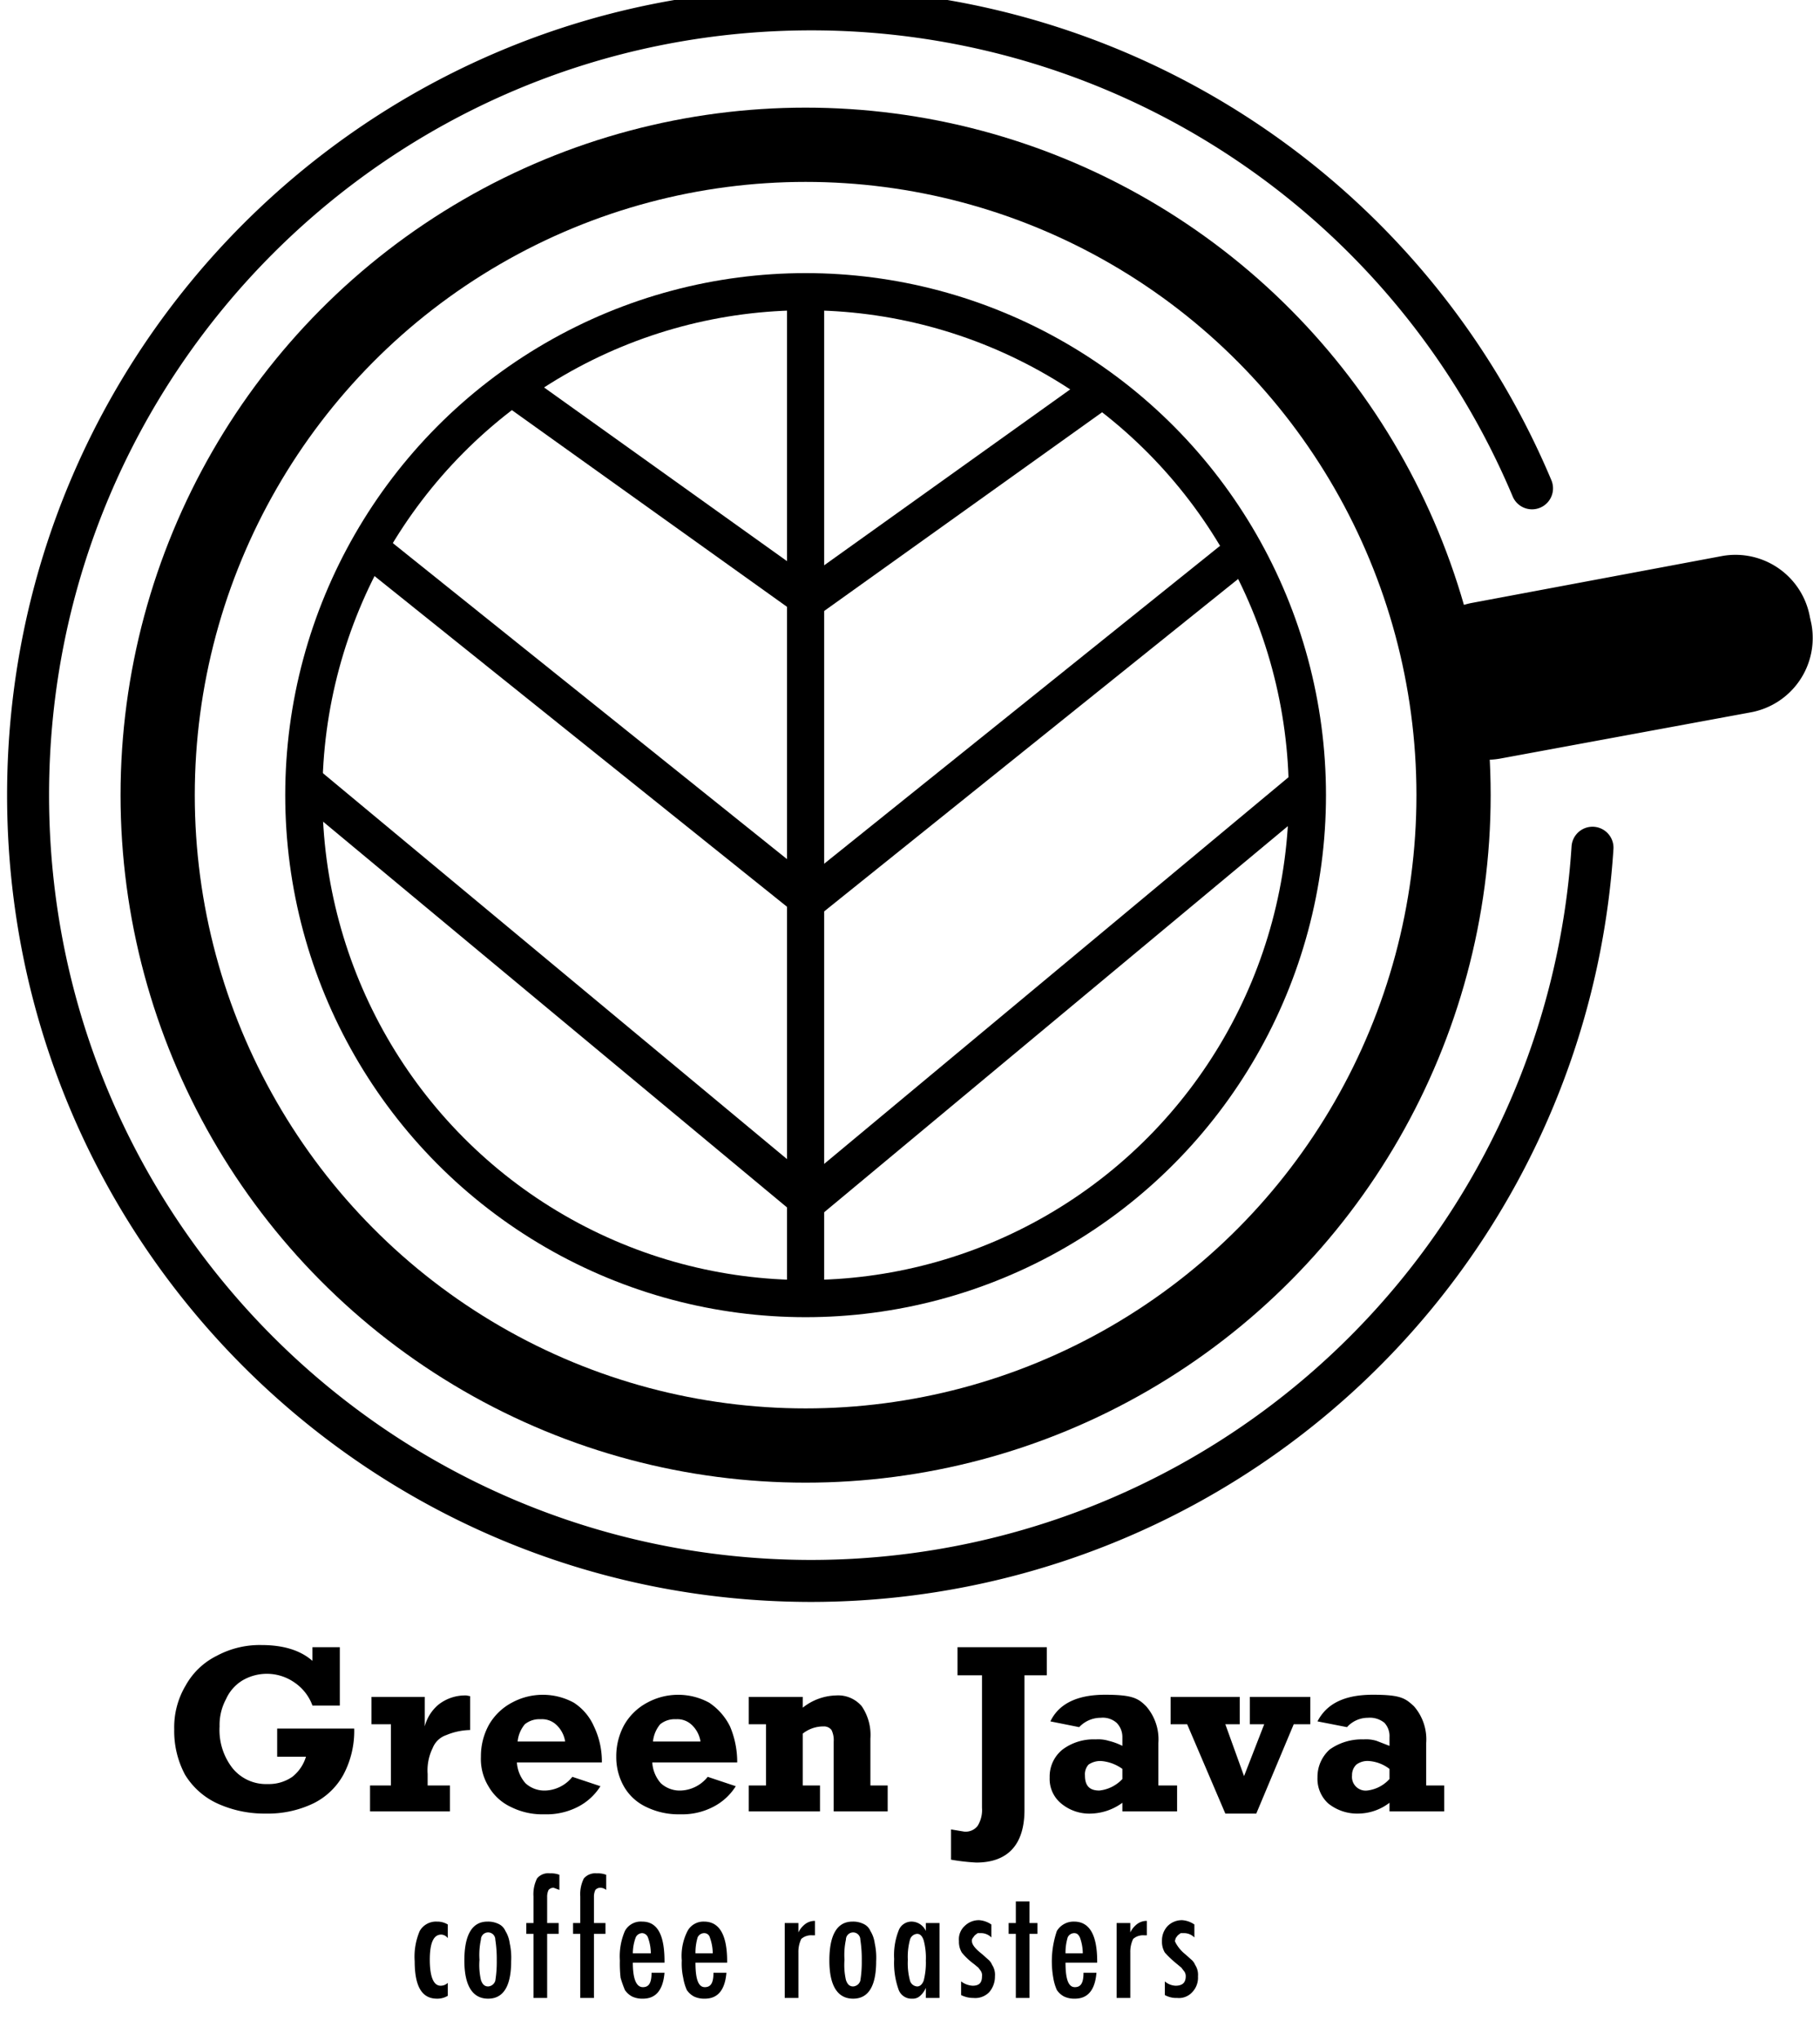 <svg id="Layer_1" data-name="Layer 1" xmlns="http://www.w3.org/2000/svg" width="252.8" height="283.2" viewBox="0 0 252.8 283.2"><title>logo</title><ellipse cx="111.9" cy="110.4" rx="90" ry="90.3" fill="none" stroke="#000" stroke-miterlimit="10" stroke-width="10.31"/><ellipse cx="111.9" cy="110.4" rx="69.7" ry="69.9" fill="none" stroke="#000" stroke-miterlimit="10" stroke-width="5.16"/><line x1="111.9" y1="180.3" x2="111.9" y2="40.6" fill="none" stroke="#000" stroke-miterlimit="10" stroke-width="5.16"/><line x1="111.9" y1="83.5" x2="153.6" y2="53.7" fill="none" stroke="#000" stroke-miterlimit="10" stroke-width="5.16"/><line x1="111.9" y1="125.3" x2="171.7" y2="77.3" fill="none" stroke="#000" stroke-miterlimit="10" stroke-width="5.16"/><line x1="111.9" y1="167.1" x2="182.3" y2="108.5" fill="none" stroke="#000" stroke-miterlimit="10" stroke-width="5.16"/><line x1="112.7" y1="83.5" x2="71" y2="53.7" fill="none" stroke="#000" stroke-miterlimit="10" stroke-width="5.16"/><line x1="112.7" y1="125.3" x2="52.8" y2="77.3" fill="none" stroke="#000" stroke-miterlimit="10" stroke-width="5.16"/><line x1="112.7" y1="167.1" x2="42.2" y2="108.5" fill="none" stroke="#000" stroke-miterlimit="10" stroke-width="5.16"/><path d="M243.2,98.9l-34.7,6.4a10.5,10.5,0,0,1-12.3-8.4L196,96a10.6,10.6,0,0,1,8.5-12.3l34.7-6.5a10.5,10.5,0,0,1,12.2,8.5l.2.9A10.5,10.5,0,0,1,243.2,98.9Z"/><path d="M43.4,230.6v-1.9h3.8v8.1H43.4a6.6,6.6,0,0,0-2.5-3.2,6.7,6.7,0,0,0-7.2-.3,5.8,5.8,0,0,0-2.3,2.6,7.6,7.6,0,0,0-.9,3.8,8.6,8.6,0,0,0,1.8,5.8,6,6,0,0,0,4.9,2.2,5.7,5.7,0,0,0,3.4-1,5.6,5.6,0,0,0,1.9-2.8h-4V240H49.2a12.9,12.9,0,0,1-1.5,6.4,9.6,9.6,0,0,1-4.2,4,14.6,14.6,0,0,1-6.6,1.4,15.7,15.7,0,0,1-6.7-1.4,10.3,10.3,0,0,1-4.5-4,12.8,12.8,0,0,1-1.5-6.3,11.3,11.3,0,0,1,1.6-6.1,10,10,0,0,1,4.3-4.1,12.6,12.6,0,0,1,6.2-1.5C39.3,228.4,41.7,229.1,43.4,230.6Z"/><path d="M65.3,235.5v4.7a9,9,0,0,0-3.3.7,3.1,3.1,0,0,0-1.9,1.8,7,7,0,0,0-.7,3.6v1.6h3.1v3.6H51.4v-3.6h2.9v-8.5H51.6v-3.8H59v4.1a5.8,5.8,0,0,1,2-3.1,6,6,0,0,1,3.8-1.2Z"/><path d="M83.6,244.7H71.8a4.8,4.8,0,0,0,1.2,2.9,3.9,3.9,0,0,0,2.8,1,5,5,0,0,0,3.7-1.9l3.9,1.3a8,8,0,0,1-3.2,2.9,9.5,9.5,0,0,1-4.6,1,9.7,9.7,0,0,1-4.6-1,7,7,0,0,1-3.1-2.8,7.3,7.3,0,0,1-1.1-4.2,9,9,0,0,1,1.1-4.4,8,8,0,0,1,3.2-3.1,9,9,0,0,1,8.6,0,7.5,7.5,0,0,1,2.8,3.3A11.2,11.2,0,0,1,83.6,244.7Zm-8.5-6a3.2,3.2,0,0,0-2.2.7,4.4,4.4,0,0,0-1,2.4h6.6a4,4,0,0,0-1.2-2.3A2.9,2.9,0,0,0,75.1,238.7Z"/><path d="M102.4,244.7H90.6a4.8,4.8,0,0,0,1.2,2.9,3.9,3.9,0,0,0,2.8,1,5,5,0,0,0,3.7-1.9l3.9,1.3a8,8,0,0,1-3.2,2.9,9.3,9.3,0,0,1-4.5,1,10.2,10.2,0,0,1-4.7-1,7,7,0,0,1-3.1-2.8,8.2,8.2,0,0,1-1.1-4.2,9,9,0,0,1,1.1-4.4,8,8,0,0,1,3.2-3.1,9,9,0,0,1,8.6,0,8.5,8.5,0,0,1,2.9,3.3A12.7,12.7,0,0,1,102.4,244.7Zm-8.5-6a3.2,3.2,0,0,0-2.2.7,4.4,4.4,0,0,0-1,2.4h6.6a4,4,0,0,0-1.2-2.3A2.9,2.9,0,0,0,93.9,238.7Z"/><path d="M120.9,241.4v6.5h2.4v3.6h-7.5v-9.7a3.2,3.2,0,0,0-.3-1.6,1.3,1.3,0,0,0-1.1-.5,4.6,4.6,0,0,0-2.9,1v7.2h2.4v3.6H104v-3.6h2.4v-8.5H104v-3.8h7.5v1.5a7.7,7.7,0,0,1,4.6-1.7,4.3,4.3,0,0,1,3.6,1.5A7.1,7.1,0,0,1,120.9,241.4Z"/><path d="M142.3,232.6v18.7c0,4.8-2.3,7.3-6.7,7.3a28.8,28.8,0,0,1-3.5-.4V254l1.8.3a2.1,2.1,0,0,0,1.9-.8,4.2,4.2,0,0,0,.6-2.5V232.6H133v-3.9h12.4v3.9Z"/><path d="M160.9,242v5.9h2.6v3.6h-7.6v-1.2a7.7,7.7,0,0,1-4.3,1.5,6.1,6.1,0,0,1-4.2-1.4,4.4,4.4,0,0,1-1.6-3.6,4.8,4.8,0,0,1,1.8-3.9,7.2,7.2,0,0,1,4.6-1.4,5,5,0,0,1,1.8.2,8.9,8.9,0,0,1,1.9.7v-1.2a2.8,2.8,0,0,0-.8-2,2.9,2.9,0,0,0-2.2-.7,4.1,4.1,0,0,0-3,1.3l-4-.8c1.2-2.5,3.8-3.7,7.6-3.7s4.6.5,5.7,1.6A7,7,0,0,1,160.9,242Zm-8.2,6.6a5.1,5.1,0,0,0,3.2-1.6v-1.4a5.8,5.8,0,0,0-3-1.1,2.9,2.9,0,0,0-1.7.5,2,2,0,0,0-.5,1.5C150.7,247.9,151.3,248.6,152.7,248.6Z"/><path d="M170.2,239.4l2.6,7.2,2.8-7.2h-2v-3.8H182v3.8h-2.3l-5.2,12.4h-4.3l-5.3-12.4h-2.3v-3.8h9.6v3.8Z"/><path d="M198.1,242v5.9h2.5v3.6H193v-1.2a7.2,7.2,0,0,1-4.3,1.5,6.4,6.4,0,0,1-4.2-1.4,4.6,4.6,0,0,1-1.5-3.6,5.1,5.1,0,0,1,1.7-3.9,7.7,7.7,0,0,1,4.7-1.4,5,5,0,0,1,1.8.2l1.8.7v-1.2a2.7,2.7,0,0,0-.7-2,3.2,3.2,0,0,0-2.3-.7,3.9,3.9,0,0,0-2.9,1.3L183,239c1.3-2.5,3.8-3.7,7.7-3.7s4.5.5,5.7,1.6A7,7,0,0,1,198.1,242Zm-8.2,6.6A4.9,4.9,0,0,0,193,247v-1.4a5.3,5.3,0,0,0-2.9-1.1,2.6,2.6,0,0,0-1.7.5,2,2,0,0,0-.6,1.5A1.9,1.9,0,0,0,189.9,248.6Z"/><path d="M62.2,267.2v1.9a1.2,1.2,0,0,0-.9-.5c-1.1,0-1.6,1.2-1.6,3.5s.5,3.6,1.5,3.6a1.4,1.4,0,0,0,1-.4v1.8a2.8,2.8,0,0,1-1.5.4c-2.1,0-3.1-1.7-3.1-5.2a9.1,9.1,0,0,1,.7-4.2,2.6,2.6,0,0,1,2.4-1.3A2.8,2.8,0,0,1,62.2,267.2Z"/><path d="M71,272.3c0,3.5-1.1,5.2-3.2,5.2s-3.3-1.7-3.3-5.3,1.1-5.4,3.2-5.4a3.3,3.3,0,0,1,1.5.3,1.9,1.9,0,0,1,1,1,4.3,4.3,0,0,1,.6,1.7A9.4,9.4,0,0,1,71,272.3Zm-2-.1a17.5,17.5,0,0,0-.2-2.9,1,1,0,0,0-2,0,10.2,10.2,0,0,0-.2,2.8,9.5,9.5,0,0,0,.2,2.8c.2.6.5.9,1,.9a1.1,1.1,0,0,0,1-.8A16,16,0,0,0,69,272.2Z"/><path d="M73.1,267h1v-3.7a4.9,4.9,0,0,1,.5-2.5,2,2,0,0,1,1.8-.7,3.2,3.2,0,0,1,1.3.2v2.1l-.8-.3a.9.9,0,0,0-.7.3,2.2,2.2,0,0,0-.2,1V267h1.6v1.5H76v8.9H74.1v-8.9h-1Z"/><path d="M79.6,267h1v-3.7a4.9,4.9,0,0,1,.5-2.5,2.1,2.1,0,0,1,1.8-.7,3.2,3.2,0,0,1,1.3.2v2.1a1.3,1.3,0,0,0-.8-.3.9.9,0,0,0-.7.3,2.2,2.2,0,0,0-.2,1V267h1.6v1.5H82.5v8.9H80.6v-8.9h-1Z"/><path d="M90.5,273.9h1.8q-.3,3.6-3,3.6a3.3,3.3,0,0,1-1.5-.3,2.8,2.8,0,0,1-1-.9,16.2,16.2,0,0,1-.6-1.7,17.7,17.7,0,0,1-.1-2.4,8.9,8.9,0,0,1,.7-4.1,2.5,2.5,0,0,1,2.4-1.3c2.1,0,3.1,1.8,3.1,5.5v.2H87.9c0,2.3.5,3.4,1.4,3.4S90.5,275.2,90.5,273.9Zm-.1-2.7A6.5,6.5,0,0,0,90,269a.9.9,0,0,0-.8-.6,1,1,0,0,0-.9.6,6.5,6.5,0,0,0-.4,2.2Z"/><path d="M99.1,273.9h1.8q-.3,3.6-3,3.6a3.3,3.3,0,0,1-1.5-.3,2.8,2.8,0,0,1-1-.9,6.9,6.9,0,0,1-.5-1.7,9,9,0,0,1-.2-2.4,7.6,7.6,0,0,1,.8-4.1,2.5,2.5,0,0,1,2.3-1.3c2.1,0,3.2,1.8,3.2,5.5v.2H96.6c0,2.3.4,3.4,1.3,3.4S99.1,275.2,99.1,273.9Zm-.1-2.7a6.5,6.5,0,0,0-.4-2.2.8.8,0,0,0-.8-.6,1,1,0,0,0-.9.6,7.4,7.4,0,0,0-.3,2.2Z"/><path d="M109,267h1.9v1.3a3.2,3.2,0,0,1,1-1.2,2.2,2.2,0,0,1,1.3-.4v2h-.4a2.1,2.1,0,0,0-1.5.5,4.1,4.1,0,0,0-.4,1.9v6.3H109Z"/><path d="M121.7,272.3c0,3.5-1.1,5.2-3.2,5.2s-3.3-1.7-3.3-5.3,1.1-5.4,3.2-5.4a3.3,3.3,0,0,1,1.5.3,1.9,1.9,0,0,1,1,1,4.3,4.3,0,0,1,.6,1.7A9.4,9.4,0,0,1,121.7,272.3Zm-2-.1a17.5,17.5,0,0,0-.2-2.9,1,1,0,0,0-2,0,10.2,10.2,0,0,0-.2,2.8,9.5,9.5,0,0,0,.2,2.8c.2.6.5.9,1,.9a1.1,1.1,0,0,0,1-.8A16,16,0,0,0,119.7,272.2Z"/><path d="M130.5,267v10.4h-1.9V276a3.1,3.1,0,0,1-.9,1.2,1.5,1.5,0,0,1-1,.3,1.9,1.9,0,0,1-1.9-1.3,11,11,0,0,1-.6-4.2,9.3,9.3,0,0,1,.6-3.9,1.9,1.9,0,0,1,1.9-1.3,2.2,2.2,0,0,1,1.9,1.3V267Zm-4.4,5.1a9.3,9.3,0,0,0,.3,2.9,1.1,1.1,0,0,0,1,.8c.4,0,.7-.3.9-.8a9.9,9.9,0,0,0,.3-2.8,9.4,9.4,0,0,0-.3-2.8q-.3-.9-.9-.9a1.1,1.1,0,0,0-1,.8A9,9,0,0,0,126.1,272.1Z"/><path d="M137.7,267.2V269a2,2,0,0,0-1.5-.6h-.4l-.4.3-.3.4a.6.6,0,0,0-.1.4c0,.5.5,1.1,1.4,1.8l.9.8a1.8,1.8,0,0,1,.5.7,2.5,2.5,0,0,1,.4,1.6,3.3,3.3,0,0,1-.8,2.2,2.7,2.7,0,0,1-2.2.8,3.8,3.8,0,0,1-1.7-.4v-1.9a2.9,2.9,0,0,0,1.6.6c.9,0,1.3-.4,1.3-1.3a1.1,1.1,0,0,0-.2-.8l-.3-.4-.6-.5a9.1,9.1,0,0,1-1.7-1.6,2.9,2.9,0,0,1-.4-1.6,2.5,2.5,0,0,1,.8-2.1,2.8,2.8,0,0,1,2-.8A3.4,3.4,0,0,1,137.7,267.2Z"/><path d="M141.1,264H143v3h1.1v1.5H143v8.9h-1.9v-8.9h-1V267h1Z"/><path d="M150.5,273.9h1.8q-.3,3.6-3,3.6a3.3,3.3,0,0,1-1.5-.3,2.8,2.8,0,0,1-1-.9,6.9,6.9,0,0,1-.5-1.7,13.1,13.1,0,0,1,.5-6.5,2.7,2.7,0,0,1,2.4-1.3c2.1,0,3.2,1.8,3.2,5.5v.2H148c0,2.3.4,3.4,1.3,3.4S150.5,275.2,150.5,273.9Zm-.1-2.7a6.5,6.5,0,0,0-.4-2.2c-.2-.4-.4-.6-.8-.6a1,1,0,0,0-.9.6,7.4,7.4,0,0,0-.3,2.2Z"/><path d="M155.1,267H157v1.3a3.2,3.2,0,0,1,1-1.2,2.2,2.2,0,0,1,1.3-.4v2h-.4a2.1,2.1,0,0,0-1.5.5,4.1,4.1,0,0,0-.4,1.9v6.3h-1.9Z"/><path d="M165.9,267.2V269a2,2,0,0,0-1.4-.6H164l-.4.3-.3.4c0,.1-.1.3-.1.4s.5,1.1,1.4,1.8l.9.8a1.8,1.8,0,0,1,.5.7,2.5,2.5,0,0,1,.4,1.6,2.9,2.9,0,0,1-.8,2.2,2.5,2.5,0,0,1-2.1.8,3.3,3.3,0,0,1-1.7-.4v-1.9a2.4,2.4,0,0,0,1.5.6c.9,0,1.4-.4,1.4-1.3a1.1,1.1,0,0,0-.3-.8l-.3-.4-.6-.5a14.2,14.2,0,0,1-1.7-1.6,2.9,2.9,0,0,1-.4-1.6,2.9,2.9,0,0,1,.8-2.1,2.8,2.8,0,0,1,2-.8A3.4,3.4,0,0,1,165.9,267.2Z"/><path d="M221.2,117.7A108.8,108.8,0,0,1,112.7,219.5C52.6,219.5,3.9,170.7,3.9,110.4S52.6,1.3,112.7,1.3A108.6,108.6,0,0,1,212.8,67.8" fill="none" stroke="#000" stroke-linecap="round" stroke-miterlimit="10" stroke-width="5.83"/></svg>